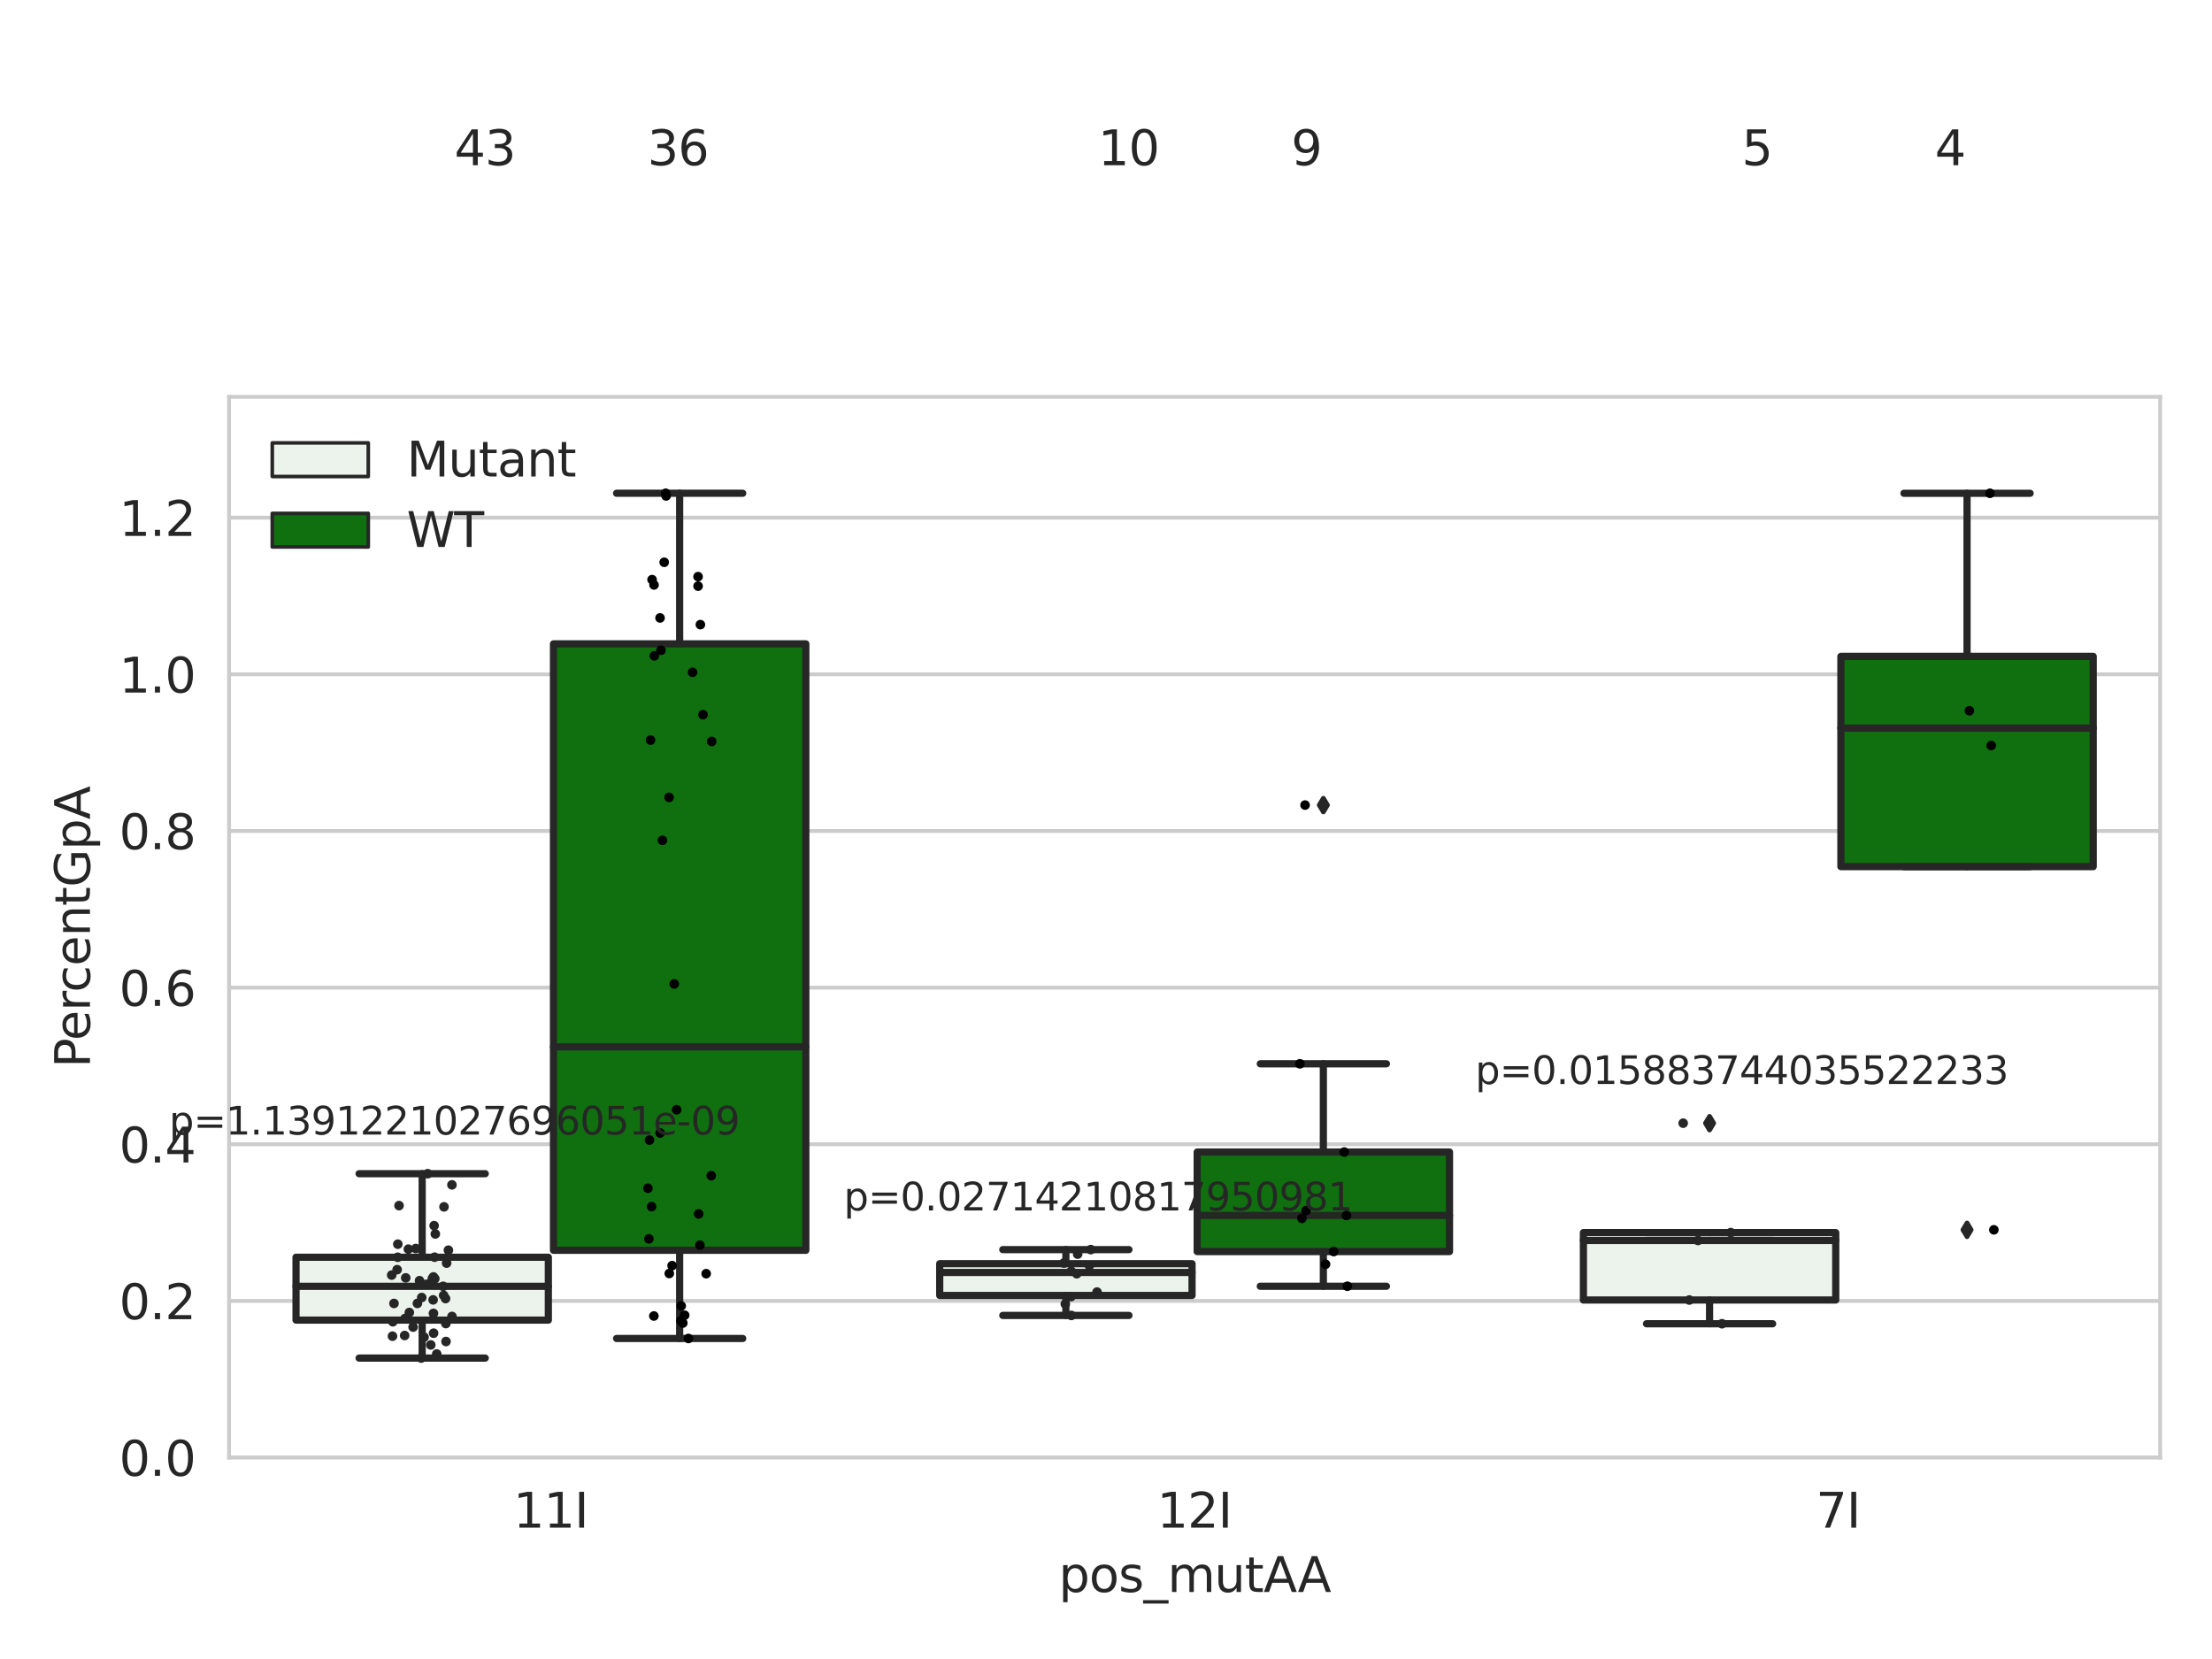 <?xml version="1.0" encoding="utf-8" standalone="no"?>
<!DOCTYPE svg PUBLIC "-//W3C//DTD SVG 1.1//EN"
  "http://www.w3.org/Graphics/SVG/1.1/DTD/svg11.dtd">
<svg xmlns:xlink="http://www.w3.org/1999/xlink" width="460.8pt" height="345.6pt" viewBox="0 0 460.8 345.6" xmlns="http://www.w3.org/2000/svg" version="1.1">
 <defs>
  <style type="text/css">*{stroke-linejoin: round; stroke-linecap: butt}</style>
 </defs>
 <g id="figure_1">
  <g id="patch_1">
   <path d="M 0 345.6 
L 460.8 345.6 
L 460.8 0 
L 0 0 
z
" style="fill: #ffffff"/>
  </g>
  <g id="axes_1">
   <g id="patch_2">
    <path d="M 47.72 303.64 
L 450 303.64 
L 450 82.667 
L 47.72 82.667 
z
" style="fill: #ffffff"/>
   </g>
   <g id="matplotlib.axis_1">
    <g id="xtick_1">
     <g id="text_1">
      <!-- 11I -->
      <g style="fill: #262626" transform="translate(106.929 318.238)scale(0.1 -0.1)">
       <defs>
        <path id="DejaVuSans-31" d="M 794 531 
L 1825 531 
L 1825 4091 
L 703 3866 
L 703 4441 
L 1819 4666 
L 2450 4666 
L 2450 531 
L 3481 531 
L 3481 0 
L 794 0 
L 794 531 
z
" transform="scale(0.016)"/>
        <path id="DejaVuSans-49" d="M 628 4666 
L 1259 4666 
L 1259 0 
L 628 0 
L 628 4666 
z
" transform="scale(0.016)"/>
       </defs>
       <use xlink:href="#DejaVuSans-31"/>
       <use xlink:href="#DejaVuSans-31" x="63.623"/>
       <use xlink:href="#DejaVuSans-49" x="127.246"/>
      </g>
     </g>
    </g>
    <g id="xtick_2">
     <g id="text_2">
      <!-- 12I -->
      <g style="fill: #262626" transform="translate(241.023 318.238)scale(0.1 -0.1)">
       <defs>
        <path id="DejaVuSans-32" d="M 1228 531 
L 3431 531 
L 3431 0 
L 469 0 
L 469 531 
Q 828 903 1448 1529 
Q 2069 2156 2228 2338 
Q 2531 2678 2651 2914 
Q 2772 3150 2772 3378 
Q 2772 3750 2511 3984 
Q 2250 4219 1831 4219 
Q 1534 4219 1204 4116 
Q 875 4013 500 3803 
L 500 4441 
Q 881 4594 1212 4672 
Q 1544 4750 1819 4750 
Q 2544 4750 2975 4387 
Q 3406 4025 3406 3419 
Q 3406 3131 3298 2873 
Q 3191 2616 2906 2266 
Q 2828 2175 2409 1742 
Q 1991 1309 1228 531 
z
" transform="scale(0.016)"/>
       </defs>
       <use xlink:href="#DejaVuSans-31"/>
       <use xlink:href="#DejaVuSans-32" x="63.623"/>
       <use xlink:href="#DejaVuSans-49" x="127.246"/>
      </g>
     </g>
    </g>
    <g id="xtick_3">
     <g id="text_3">
      <!-- 7I -->
      <g style="fill: #262626" transform="translate(378.297 318.238)scale(0.1 -0.1)">
       <defs>
        <path id="DejaVuSans-37" d="M 525 4666 
L 3525 4666 
L 3525 4397 
L 1831 0 
L 1172 0 
L 2766 4134 
L 525 4134 
L 525 4666 
z
" transform="scale(0.016)"/>
       </defs>
       <use xlink:href="#DejaVuSans-37"/>
       <use xlink:href="#DejaVuSans-49" x="63.623"/>
      </g>
     </g>
    </g>
    <g id="text_4">
     <!-- pos_mutAA -->
     <g style="fill: #262626" transform="translate(220.544 331.638)scale(0.1 -0.1)">
      <defs>
       <path id="DejaVuSans-70" d="M 1159 525 
L 1159 -1331 
L 581 -1331 
L 581 3500 
L 1159 3500 
L 1159 2969 
Q 1341 3281 1617 3432 
Q 1894 3584 2278 3584 
Q 2916 3584 3314 3078 
Q 3713 2572 3713 1747 
Q 3713 922 3314 415 
Q 2916 -91 2278 -91 
Q 1894 -91 1617 61 
Q 1341 213 1159 525 
z
M 3116 1747 
Q 3116 2381 2855 2742 
Q 2594 3103 2138 3103 
Q 1681 3103 1420 2742 
Q 1159 2381 1159 1747 
Q 1159 1113 1420 752 
Q 1681 391 2138 391 
Q 2594 391 2855 752 
Q 3116 1113 3116 1747 
z
" transform="scale(0.016)"/>
       <path id="DejaVuSans-6f" d="M 1959 3097 
Q 1497 3097 1228 2736 
Q 959 2375 959 1747 
Q 959 1119 1226 758 
Q 1494 397 1959 397 
Q 2419 397 2687 759 
Q 2956 1122 2956 1747 
Q 2956 2369 2687 2733 
Q 2419 3097 1959 3097 
z
M 1959 3584 
Q 2709 3584 3137 3096 
Q 3566 2609 3566 1747 
Q 3566 888 3137 398 
Q 2709 -91 1959 -91 
Q 1206 -91 779 398 
Q 353 888 353 1747 
Q 353 2609 779 3096 
Q 1206 3584 1959 3584 
z
" transform="scale(0.016)"/>
       <path id="DejaVuSans-73" d="M 2834 3397 
L 2834 2853 
Q 2591 2978 2328 3040 
Q 2066 3103 1784 3103 
Q 1356 3103 1142 2972 
Q 928 2841 928 2578 
Q 928 2378 1081 2264 
Q 1234 2150 1697 2047 
L 1894 2003 
Q 2506 1872 2764 1633 
Q 3022 1394 3022 966 
Q 3022 478 2636 193 
Q 2250 -91 1575 -91 
Q 1294 -91 989 -36 
Q 684 19 347 128 
L 347 722 
Q 666 556 975 473 
Q 1284 391 1588 391 
Q 1994 391 2212 530 
Q 2431 669 2431 922 
Q 2431 1156 2273 1281 
Q 2116 1406 1581 1522 
L 1381 1569 
Q 847 1681 609 1914 
Q 372 2147 372 2553 
Q 372 3047 722 3315 
Q 1072 3584 1716 3584 
Q 2034 3584 2315 3537 
Q 2597 3491 2834 3397 
z
" transform="scale(0.016)"/>
       <path id="DejaVuSans-5f" d="M 3263 -1063 
L 3263 -1509 
L -63 -1509 
L -63 -1063 
L 3263 -1063 
z
" transform="scale(0.016)"/>
       <path id="DejaVuSans-6d" d="M 3328 2828 
Q 3544 3216 3844 3400 
Q 4144 3584 4550 3584 
Q 5097 3584 5394 3201 
Q 5691 2819 5691 2113 
L 5691 0 
L 5113 0 
L 5113 2094 
Q 5113 2597 4934 2840 
Q 4756 3084 4391 3084 
Q 3944 3084 3684 2787 
Q 3425 2491 3425 1978 
L 3425 0 
L 2847 0 
L 2847 2094 
Q 2847 2600 2669 2842 
Q 2491 3084 2119 3084 
Q 1678 3084 1418 2786 
Q 1159 2488 1159 1978 
L 1159 0 
L 581 0 
L 581 3500 
L 1159 3500 
L 1159 2956 
Q 1356 3278 1631 3431 
Q 1906 3584 2284 3584 
Q 2666 3584 2933 3390 
Q 3200 3197 3328 2828 
z
" transform="scale(0.016)"/>
       <path id="DejaVuSans-75" d="M 544 1381 
L 544 3500 
L 1119 3500 
L 1119 1403 
Q 1119 906 1312 657 
Q 1506 409 1894 409 
Q 2359 409 2629 706 
Q 2900 1003 2900 1516 
L 2900 3500 
L 3475 3500 
L 3475 0 
L 2900 0 
L 2900 538 
Q 2691 219 2414 64 
Q 2138 -91 1772 -91 
Q 1169 -91 856 284 
Q 544 659 544 1381 
z
M 1991 3584 
L 1991 3584 
z
" transform="scale(0.016)"/>
       <path id="DejaVuSans-74" d="M 1172 4494 
L 1172 3500 
L 2356 3500 
L 2356 3053 
L 1172 3053 
L 1172 1153 
Q 1172 725 1289 603 
Q 1406 481 1766 481 
L 2356 481 
L 2356 0 
L 1766 0 
Q 1100 0 847 248 
Q 594 497 594 1153 
L 594 3053 
L 172 3053 
L 172 3500 
L 594 3500 
L 594 4494 
L 1172 4494 
z
" transform="scale(0.016)"/>
       <path id="DejaVuSans-41" d="M 2188 4044 
L 1331 1722 
L 3047 1722 
L 2188 4044 
z
M 1831 4666 
L 2547 4666 
L 4325 0 
L 3669 0 
L 3244 1197 
L 1141 1197 
L 716 0 
L 50 0 
L 1831 4666 
z
" transform="scale(0.016)"/>
      </defs>
      <use xlink:href="#DejaVuSans-70"/>
      <use xlink:href="#DejaVuSans-6f" x="63.477"/>
      <use xlink:href="#DejaVuSans-73" x="124.658"/>
      <use xlink:href="#DejaVuSans-5f" x="176.758"/>
      <use xlink:href="#DejaVuSans-6d" x="226.758"/>
      <use xlink:href="#DejaVuSans-75" x="324.17"/>
      <use xlink:href="#DejaVuSans-74" x="387.549"/>
      <use xlink:href="#DejaVuSans-41" x="426.758"/>
      <use xlink:href="#DejaVuSans-41" x="497.916"/>
     </g>
    </g>
   </g>
   <g id="matplotlib.axis_2">
    <g id="ytick_1">
     <g id="line2d_1">
      <path d="M 47.72 303.64 
L 450 303.64 
" clip-path="url(#p9d471ac357)" style="fill: none; stroke: #cccccc; stroke-width: 0.8; stroke-linecap: round"/>
     </g>
     <g id="text_5">
      <!-- 0.0 -->
      <g style="fill: #262626" transform="translate(24.817 307.439)scale(0.1 -0.1)">
       <defs>
        <path id="DejaVuSans-30" d="M 2034 4250 
Q 1547 4250 1301 3770 
Q 1056 3291 1056 2328 
Q 1056 1369 1301 889 
Q 1547 409 2034 409 
Q 2525 409 2770 889 
Q 3016 1369 3016 2328 
Q 3016 3291 2770 3770 
Q 2525 4250 2034 4250 
z
M 2034 4750 
Q 2819 4750 3233 4129 
Q 3647 3509 3647 2328 
Q 3647 1150 3233 529 
Q 2819 -91 2034 -91 
Q 1250 -91 836 529 
Q 422 1150 422 2328 
Q 422 3509 836 4129 
Q 1250 4750 2034 4750 
z
" transform="scale(0.016)"/>
        <path id="DejaVuSans-2e" d="M 684 794 
L 1344 794 
L 1344 0 
L 684 0 
L 684 794 
z
" transform="scale(0.016)"/>
       </defs>
       <use xlink:href="#DejaVuSans-30"/>
       <use xlink:href="#DejaVuSans-2e" x="63.623"/>
       <use xlink:href="#DejaVuSans-30" x="95.41"/>
      </g>
     </g>
    </g>
    <g id="ytick_2">
     <g id="line2d_2">
      <path d="M 47.72 271.006 
L 450 271.006 
" clip-path="url(#p9d471ac357)" style="fill: none; stroke: #cccccc; stroke-width: 0.8; stroke-linecap: round"/>
     </g>
     <g id="text_6">
      <!-- 0.2 -->
      <g style="fill: #262626" transform="translate(24.817 274.806)scale(0.1 -0.1)">
       <use xlink:href="#DejaVuSans-30"/>
       <use xlink:href="#DejaVuSans-2e" x="63.623"/>
       <use xlink:href="#DejaVuSans-32" x="95.41"/>
      </g>
     </g>
    </g>
    <g id="ytick_3">
     <g id="line2d_3">
      <path d="M 47.72 238.373 
L 450 238.373 
" clip-path="url(#p9d471ac357)" style="fill: none; stroke: #cccccc; stroke-width: 0.8; stroke-linecap: round"/>
     </g>
     <g id="text_7">
      <!-- 0.4 -->
      <g style="fill: #262626" transform="translate(24.817 242.172)scale(0.1 -0.1)">
       <defs>
        <path id="DejaVuSans-34" d="M 2419 4116 
L 825 1625 
L 2419 1625 
L 2419 4116 
z
M 2253 4666 
L 3047 4666 
L 3047 1625 
L 3713 1625 
L 3713 1100 
L 3047 1100 
L 3047 0 
L 2419 0 
L 2419 1100 
L 313 1100 
L 313 1709 
L 2253 4666 
z
" transform="scale(0.016)"/>
       </defs>
       <use xlink:href="#DejaVuSans-30"/>
       <use xlink:href="#DejaVuSans-2e" x="63.623"/>
       <use xlink:href="#DejaVuSans-34" x="95.41"/>
      </g>
     </g>
    </g>
    <g id="ytick_4">
     <g id="line2d_4">
      <path d="M 47.72 205.739 
L 450 205.739 
" clip-path="url(#p9d471ac357)" style="fill: none; stroke: #cccccc; stroke-width: 0.8; stroke-linecap: round"/>
     </g>
     <g id="text_8">
      <!-- 0.6 -->
      <g style="fill: #262626" transform="translate(24.817 209.539)scale(0.1 -0.1)">
       <defs>
        <path id="DejaVuSans-36" d="M 2113 2584 
Q 1688 2584 1439 2293 
Q 1191 2003 1191 1497 
Q 1191 994 1439 701 
Q 1688 409 2113 409 
Q 2538 409 2786 701 
Q 3034 994 3034 1497 
Q 3034 2003 2786 2293 
Q 2538 2584 2113 2584 
z
M 3366 4563 
L 3366 3988 
Q 3128 4100 2886 4159 
Q 2644 4219 2406 4219 
Q 1781 4219 1451 3797 
Q 1122 3375 1075 2522 
Q 1259 2794 1537 2939 
Q 1816 3084 2150 3084 
Q 2853 3084 3261 2657 
Q 3669 2231 3669 1497 
Q 3669 778 3244 343 
Q 2819 -91 2113 -91 
Q 1303 -91 875 529 
Q 447 1150 447 2328 
Q 447 3434 972 4092 
Q 1497 4750 2381 4750 
Q 2619 4750 2861 4703 
Q 3103 4656 3366 4563 
z
" transform="scale(0.016)"/>
       </defs>
       <use xlink:href="#DejaVuSans-30"/>
       <use xlink:href="#DejaVuSans-2e" x="63.623"/>
       <use xlink:href="#DejaVuSans-36" x="95.41"/>
      </g>
     </g>
    </g>
    <g id="ytick_5">
     <g id="line2d_5">
      <path d="M 47.72 173.106 
L 450 173.106 
" clip-path="url(#p9d471ac357)" style="fill: none; stroke: #cccccc; stroke-width: 0.8; stroke-linecap: round"/>
     </g>
     <g id="text_9">
      <!-- 0.8 -->
      <g style="fill: #262626" transform="translate(24.817 176.905)scale(0.1 -0.1)">
       <defs>
        <path id="DejaVuSans-38" d="M 2034 2216 
Q 1584 2216 1326 1975 
Q 1069 1734 1069 1313 
Q 1069 891 1326 650 
Q 1584 409 2034 409 
Q 2484 409 2743 651 
Q 3003 894 3003 1313 
Q 3003 1734 2745 1975 
Q 2488 2216 2034 2216 
z
M 1403 2484 
Q 997 2584 770 2862 
Q 544 3141 544 3541 
Q 544 4100 942 4425 
Q 1341 4750 2034 4750 
Q 2731 4750 3128 4425 
Q 3525 4100 3525 3541 
Q 3525 3141 3298 2862 
Q 3072 2584 2669 2484 
Q 3125 2378 3379 2068 
Q 3634 1759 3634 1313 
Q 3634 634 3220 271 
Q 2806 -91 2034 -91 
Q 1263 -91 848 271 
Q 434 634 434 1313 
Q 434 1759 690 2068 
Q 947 2378 1403 2484 
z
M 1172 3481 
Q 1172 3119 1398 2916 
Q 1625 2713 2034 2713 
Q 2441 2713 2670 2916 
Q 2900 3119 2900 3481 
Q 2900 3844 2670 4047 
Q 2441 4250 2034 4250 
Q 1625 4250 1398 4047 
Q 1172 3844 1172 3481 
z
" transform="scale(0.016)"/>
       </defs>
       <use xlink:href="#DejaVuSans-30"/>
       <use xlink:href="#DejaVuSans-2e" x="63.623"/>
       <use xlink:href="#DejaVuSans-38" x="95.41"/>
      </g>
     </g>
    </g>
    <g id="ytick_6">
     <g id="line2d_6">
      <path d="M 47.72 140.472 
L 450 140.472 
" clip-path="url(#p9d471ac357)" style="fill: none; stroke: #cccccc; stroke-width: 0.8; stroke-linecap: round"/>
     </g>
     <g id="text_10">
      <!-- 1.0 -->
      <g style="fill: #262626" transform="translate(24.817 144.272)scale(0.1 -0.1)">
       <use xlink:href="#DejaVuSans-31"/>
       <use xlink:href="#DejaVuSans-2e" x="63.623"/>
       <use xlink:href="#DejaVuSans-30" x="95.41"/>
      </g>
     </g>
    </g>
    <g id="ytick_7">
     <g id="line2d_7">
      <path d="M 47.72 107.839 
L 450 107.839 
" clip-path="url(#p9d471ac357)" style="fill: none; stroke: #cccccc; stroke-width: 0.8; stroke-linecap: round"/>
     </g>
     <g id="text_11">
      <!-- 1.2 -->
      <g style="fill: #262626" transform="translate(24.817 111.638)scale(0.1 -0.1)">
       <use xlink:href="#DejaVuSans-31"/>
       <use xlink:href="#DejaVuSans-2e" x="63.623"/>
       <use xlink:href="#DejaVuSans-32" x="95.41"/>
      </g>
     </g>
    </g>
    <g id="text_12">
     <!-- PercentGpA -->
     <g style="fill: #262626" transform="translate(18.737 222.43)rotate(-90)scale(0.1 -0.1)">
      <defs>
       <path id="DejaVuSans-50" d="M 1259 4147 
L 1259 2394 
L 2053 2394 
Q 2494 2394 2734 2622 
Q 2975 2850 2975 3272 
Q 2975 3691 2734 3919 
Q 2494 4147 2053 4147 
L 1259 4147 
z
M 628 4666 
L 2053 4666 
Q 2838 4666 3239 4311 
Q 3641 3956 3641 3272 
Q 3641 2581 3239 2228 
Q 2838 1875 2053 1875 
L 1259 1875 
L 1259 0 
L 628 0 
L 628 4666 
z
" transform="scale(0.016)"/>
       <path id="DejaVuSans-65" d="M 3597 1894 
L 3597 1613 
L 953 1613 
Q 991 1019 1311 708 
Q 1631 397 2203 397 
Q 2534 397 2845 478 
Q 3156 559 3463 722 
L 3463 178 
Q 3153 47 2828 -22 
Q 2503 -91 2169 -91 
Q 1331 -91 842 396 
Q 353 884 353 1716 
Q 353 2575 817 3079 
Q 1281 3584 2069 3584 
Q 2775 3584 3186 3129 
Q 3597 2675 3597 1894 
z
M 3022 2063 
Q 3016 2534 2758 2815 
Q 2500 3097 2075 3097 
Q 1594 3097 1305 2825 
Q 1016 2553 972 2059 
L 3022 2063 
z
" transform="scale(0.016)"/>
       <path id="DejaVuSans-72" d="M 2631 2963 
Q 2534 3019 2420 3045 
Q 2306 3072 2169 3072 
Q 1681 3072 1420 2755 
Q 1159 2438 1159 1844 
L 1159 0 
L 581 0 
L 581 3500 
L 1159 3500 
L 1159 2956 
Q 1341 3275 1631 3429 
Q 1922 3584 2338 3584 
Q 2397 3584 2469 3576 
Q 2541 3569 2628 3553 
L 2631 2963 
z
" transform="scale(0.016)"/>
       <path id="DejaVuSans-63" d="M 3122 3366 
L 3122 2828 
Q 2878 2963 2633 3030 
Q 2388 3097 2138 3097 
Q 1578 3097 1268 2742 
Q 959 2388 959 1747 
Q 959 1106 1268 751 
Q 1578 397 2138 397 
Q 2388 397 2633 464 
Q 2878 531 3122 666 
L 3122 134 
Q 2881 22 2623 -34 
Q 2366 -91 2075 -91 
Q 1284 -91 818 406 
Q 353 903 353 1747 
Q 353 2603 823 3093 
Q 1294 3584 2113 3584 
Q 2378 3584 2631 3529 
Q 2884 3475 3122 3366 
z
" transform="scale(0.016)"/>
       <path id="DejaVuSans-6e" d="M 3513 2113 
L 3513 0 
L 2938 0 
L 2938 2094 
Q 2938 2591 2744 2837 
Q 2550 3084 2163 3084 
Q 1697 3084 1428 2787 
Q 1159 2491 1159 1978 
L 1159 0 
L 581 0 
L 581 3500 
L 1159 3500 
L 1159 2956 
Q 1366 3272 1645 3428 
Q 1925 3584 2291 3584 
Q 2894 3584 3203 3211 
Q 3513 2838 3513 2113 
z
" transform="scale(0.016)"/>
       <path id="DejaVuSans-47" d="M 3809 666 
L 3809 1919 
L 2778 1919 
L 2778 2438 
L 4434 2438 
L 4434 434 
Q 4069 175 3628 42 
Q 3188 -91 2688 -91 
Q 1594 -91 976 548 
Q 359 1188 359 2328 
Q 359 3472 976 4111 
Q 1594 4750 2688 4750 
Q 3144 4750 3555 4637 
Q 3966 4525 4313 4306 
L 4313 3634 
Q 3963 3931 3569 4081 
Q 3175 4231 2741 4231 
Q 1884 4231 1454 3753 
Q 1025 3275 1025 2328 
Q 1025 1384 1454 906 
Q 1884 428 2741 428 
Q 3075 428 3337 486 
Q 3600 544 3809 666 
z
" transform="scale(0.016)"/>
      </defs>
      <use xlink:href="#DejaVuSans-50"/>
      <use xlink:href="#DejaVuSans-65" x="56.678"/>
      <use xlink:href="#DejaVuSans-72" x="118.201"/>
      <use xlink:href="#DejaVuSans-63" x="157.064"/>
      <use xlink:href="#DejaVuSans-65" x="212.045"/>
      <use xlink:href="#DejaVuSans-6e" x="273.568"/>
      <use xlink:href="#DejaVuSans-74" x="336.947"/>
      <use xlink:href="#DejaVuSans-47" x="376.156"/>
      <use xlink:href="#DejaVuSans-70" x="453.646"/>
      <use xlink:href="#DejaVuSans-41" x="517.123"/>
     </g>
    </g>
   </g>
   <g id="patch_3">
    <path d="M 61.666 275.002 
L 114.23 275.002 
L 114.23 261.903 
L 61.666 261.903 
L 61.666 275.002 
z
" clip-path="url(#p9d471ac357)" style="fill: #ecf2ec; stroke: #262626; stroke-width: 1.5; stroke-linejoin: miter"/>
   </g>
   <g id="patch_4">
    <path d="M 115.303 260.456 
L 167.868 260.456 
L 167.868 134.129 
L 115.303 134.129 
L 115.303 260.456 
z
" clip-path="url(#p9d471ac357)" style="fill: #107010; stroke: #262626; stroke-width: 1.5; stroke-linejoin: miter"/>
   </g>
   <g id="patch_5">
    <path d="M 195.759 269.867 
L 248.324 269.867 
L 248.324 263.251 
L 195.759 263.251 
L 195.759 269.867 
z
" clip-path="url(#p9d471ac357)" style="fill: #ecf2ec; stroke: #262626; stroke-width: 1.5; stroke-linejoin: miter"/>
   </g>
   <g id="patch_6">
    <path d="M 249.396 260.725 
L 301.961 260.725 
L 301.961 239.991 
L 249.396 239.991 
L 249.396 260.725 
z
" clip-path="url(#p9d471ac357)" style="fill: #107010; stroke: #262626; stroke-width: 1.5; stroke-linejoin: miter"/>
   </g>
   <g id="patch_7">
    <path d="M 329.852 270.818 
L 382.417 270.818 
L 382.417 256.774 
L 329.852 256.774 
L 329.852 270.818 
z
" clip-path="url(#p9d471ac357)" style="fill: #ecf2ec; stroke: #262626; stroke-width: 1.5; stroke-linejoin: miter"/>
   </g>
   <g id="patch_8">
    <path d="M 383.49 180.531 
L 436.054 180.531 
L 436.054 136.735 
L 383.49 136.735 
L 383.49 180.531 
z
" clip-path="url(#p9d471ac357)" style="fill: #107010; stroke: #262626; stroke-width: 1.5; stroke-linejoin: miter"/>
   </g>
   <g id="patch_9">
    <path d="M 114.767 303.64 
L 114.767 303.64 
L 114.767 303.64 
L 114.767 303.64 
z
" clip-path="url(#p9d471ac357)" style="fill: #ecf2ec; stroke: #262626; stroke-width: 0.75; stroke-linejoin: miter"/>
   </g>
   <g id="patch_10">
    <path d="M 114.767 303.64 
L 114.767 303.64 
L 114.767 303.64 
L 114.767 303.64 
z
" clip-path="url(#p9d471ac357)" style="fill: #107010; stroke: #262626; stroke-width: 0.75; stroke-linejoin: miter"/>
   </g>
   <g id="PathCollection_1"/>
   <g id="PathCollection_2"/>
   <g id="line2d_8">
    <path d="M 87.948 275.002 
L 87.948 282.913 
" clip-path="url(#p9d471ac357)" style="fill: none; stroke: #262626; stroke-width: 1.5; stroke-linecap: round"/>
   </g>
   <g id="line2d_9">
    <path d="M 87.948 261.903 
L 87.948 244.504 
" clip-path="url(#p9d471ac357)" style="fill: none; stroke: #262626; stroke-width: 1.5; stroke-linecap: round"/>
   </g>
   <g id="line2d_10">
    <path d="M 74.807 282.913 
L 101.089 282.913 
" clip-path="url(#p9d471ac357)" style="fill: none; stroke: #262626; stroke-width: 1.5; stroke-linecap: round"/>
   </g>
   <g id="line2d_11">
    <path d="M 74.807 244.504 
L 101.089 244.504 
" clip-path="url(#p9d471ac357)" style="fill: none; stroke: #262626; stroke-width: 1.5; stroke-linecap: round"/>
   </g>
   <g id="line2d_12"/>
   <g id="line2d_13">
    <path d="M 141.585 260.456 
L 141.585 278.829 
" clip-path="url(#p9d471ac357)" style="fill: none; stroke: #262626; stroke-width: 1.5; stroke-linecap: round"/>
   </g>
   <g id="line2d_14">
    <path d="M 141.585 134.129 
L 141.585 102.755 
" clip-path="url(#p9d471ac357)" style="fill: none; stroke: #262626; stroke-width: 1.5; stroke-linecap: round"/>
   </g>
   <g id="line2d_15">
    <path d="M 128.444 278.829 
L 154.726 278.829 
" clip-path="url(#p9d471ac357)" style="fill: none; stroke: #262626; stroke-width: 1.5; stroke-linecap: round"/>
   </g>
   <g id="line2d_16">
    <path d="M 128.444 102.755 
L 154.726 102.755 
" clip-path="url(#p9d471ac357)" style="fill: none; stroke: #262626; stroke-width: 1.5; stroke-linecap: round"/>
   </g>
   <g id="line2d_17"/>
   <g id="line2d_18">
    <path d="M 222.041 269.867 
L 222.041 274.029 
" clip-path="url(#p9d471ac357)" style="fill: none; stroke: #262626; stroke-width: 1.5; stroke-linecap: round"/>
   </g>
   <g id="line2d_19">
    <path d="M 222.041 263.251 
L 222.041 260.316 
" clip-path="url(#p9d471ac357)" style="fill: none; stroke: #262626; stroke-width: 1.5; stroke-linecap: round"/>
   </g>
   <g id="line2d_20">
    <path d="M 208.9 274.029 
L 235.182 274.029 
" clip-path="url(#p9d471ac357)" style="fill: none; stroke: #262626; stroke-width: 1.5; stroke-linecap: round"/>
   </g>
   <g id="line2d_21">
    <path d="M 208.9 260.316 
L 235.182 260.316 
" clip-path="url(#p9d471ac357)" style="fill: none; stroke: #262626; stroke-width: 1.5; stroke-linecap: round"/>
   </g>
   <g id="line2d_22"/>
   <g id="line2d_23">
    <path d="M 275.679 260.725 
L 275.679 267.949 
" clip-path="url(#p9d471ac357)" style="fill: none; stroke: #262626; stroke-width: 1.5; stroke-linecap: round"/>
   </g>
   <g id="line2d_24">
    <path d="M 275.679 239.991 
L 275.679 221.608 
" clip-path="url(#p9d471ac357)" style="fill: none; stroke: #262626; stroke-width: 1.5; stroke-linecap: round"/>
   </g>
   <g id="line2d_25">
    <path d="M 262.538 267.949 
L 288.82 267.949 
" clip-path="url(#p9d471ac357)" style="fill: none; stroke: #262626; stroke-width: 1.5; stroke-linecap: round"/>
   </g>
   <g id="line2d_26">
    <path d="M 262.538 221.608 
L 288.82 221.608 
" clip-path="url(#p9d471ac357)" style="fill: none; stroke: #262626; stroke-width: 1.5; stroke-linecap: round"/>
   </g>
   <g id="line2d_27">
    <defs>
     <path id="me53e0549f2" d="M -0 1.414 
L 0.849 0 
L 0 -1.414 
L -0.849 -0 
z
" style="stroke: #262626; stroke-linejoin: miter"/>
    </defs>
    <g clip-path="url(#p9d471ac357)">
     <use xlink:href="#me53e0549f2" x="275.679" y="167.713" style="fill: #262626; stroke: #262626; stroke-linejoin: miter"/>
    </g>
   </g>
   <g id="line2d_28">
    <path d="M 356.135 270.818 
L 356.135 275.761 
" clip-path="url(#p9d471ac357)" style="fill: none; stroke: #262626; stroke-width: 1.5; stroke-linecap: round"/>
   </g>
   <g id="line2d_29">
    <path d="M 356.135 256.774 
L 356.135 256.774 
" clip-path="url(#p9d471ac357)" style="fill: none; stroke: #262626; stroke-width: 1.5; stroke-linecap: round"/>
   </g>
   <g id="line2d_30">
    <path d="M 342.994 275.761 
L 369.276 275.761 
" clip-path="url(#p9d471ac357)" style="fill: none; stroke: #262626; stroke-width: 1.5; stroke-linecap: round"/>
   </g>
   <g id="line2d_31">
    <path d="M 342.994 256.774 
L 369.276 256.774 
" clip-path="url(#p9d471ac357)" style="fill: none; stroke: #262626; stroke-width: 1.5; stroke-linecap: round"/>
   </g>
   <g id="line2d_32">
    <g clip-path="url(#p9d471ac357)">
     <use xlink:href="#me53e0549f2" x="356.135" y="233.979" style="fill: #262626; stroke: #262626; stroke-linejoin: miter"/>
    </g>
   </g>
   <g id="line2d_33">
    <path d="M 409.772 180.531 
L 409.772 180.531 
" clip-path="url(#p9d471ac357)" style="fill: none; stroke: #262626; stroke-width: 1.5; stroke-linecap: round"/>
   </g>
   <g id="line2d_34">
    <path d="M 409.772 136.735 
L 409.772 102.762 
" clip-path="url(#p9d471ac357)" style="fill: none; stroke: #262626; stroke-width: 1.5; stroke-linecap: round"/>
   </g>
   <g id="line2d_35">
    <path d="M 396.631 180.531 
L 422.913 180.531 
" clip-path="url(#p9d471ac357)" style="fill: none; stroke: #262626; stroke-width: 1.5; stroke-linecap: round"/>
   </g>
   <g id="line2d_36">
    <path d="M 396.631 102.762 
L 422.913 102.762 
" clip-path="url(#p9d471ac357)" style="fill: none; stroke: #262626; stroke-width: 1.5; stroke-linecap: round"/>
   </g>
   <g id="line2d_37">
    <g clip-path="url(#p9d471ac357)">
     <use xlink:href="#me53e0549f2" x="409.772" y="256.194" style="fill: #262626; stroke: #262626; stroke-linejoin: miter"/>
    </g>
   </g>
   <g id="line2d_38">
    <path d="M 61.666 267.964 
L 114.23 267.964 
" clip-path="url(#p9d471ac357)" style="fill: none; stroke: #262626; stroke-width: 1.5; stroke-linecap: round"/>
   </g>
   <g id="line2d_39">
    <path d="M 115.303 218.082 
L 167.868 218.082 
" clip-path="url(#p9d471ac357)" style="fill: none; stroke: #262626; stroke-width: 1.5; stroke-linecap: round"/>
   </g>
   <g id="line2d_40">
    <path d="M 195.759 265.078 
L 248.324 265.078 
" clip-path="url(#p9d471ac357)" style="fill: none; stroke: #262626; stroke-width: 1.5; stroke-linecap: round"/>
   </g>
   <g id="line2d_41">
    <path d="M 249.396 253.195 
L 301.961 253.195 
" clip-path="url(#p9d471ac357)" style="fill: none; stroke: #262626; stroke-width: 1.5; stroke-linecap: round"/>
   </g>
   <g id="line2d_42">
    <path d="M 329.852 258.414 
L 382.417 258.414 
" clip-path="url(#p9d471ac357)" style="fill: none; stroke: #262626; stroke-width: 1.5; stroke-linecap: round"/>
   </g>
   <g id="line2d_43">
    <path d="M 383.49 151.685 
L 436.054 151.685 
" clip-path="url(#p9d471ac357)" style="fill: none; stroke: #262626; stroke-width: 1.5; stroke-linecap: round"/>
   </g>
   <g id="patch_11">
    <path d="M 47.72 303.64 
L 47.72 82.667 
" style="fill: none; stroke: #cccccc; stroke-width: 0.8; stroke-linejoin: miter; stroke-linecap: square"/>
   </g>
   <g id="patch_12">
    <path d="M 450 303.64 
L 450 82.667 
" style="fill: none; stroke: #cccccc; stroke-width: 0.8; stroke-linejoin: miter; stroke-linecap: square"/>
   </g>
   <g id="patch_13">
    <path d="M 47.72 303.64 
L 450 303.64 
" style="fill: none; stroke: #cccccc; stroke-width: 0.8; stroke-linejoin: miter; stroke-linecap: square"/>
   </g>
   <g id="patch_14">
    <path d="M 47.72 82.667 
L 450 82.667 
" style="fill: none; stroke: #cccccc; stroke-width: 0.8; stroke-linejoin: miter; stroke-linecap: square"/>
   </g>
   <g id="PathCollection_3">
    <defs>
     <path id="C0_0_3939da7b52" d="M 0 1 
C 0.265 1 0.52 0.895 0.707 0.707 
C 0.895 0.52 1 0.265 1 -0 
C 1 -0.265 0.895 -0.52 0.707 -0.707 
C 0.52 -0.895 0.265 -1 0 -1 
C -0.265 -1 -0.52 -0.895 -0.707 -0.707 
C -0.895 -0.52 -1 -0.265 -1 0 
C -1 0.265 -0.895 0.52 -0.707 0.707 
C -0.52 0.895 -0.265 1 0 1 
z
"/>
    </defs>
    <g clip-path="url(#p9d471ac357)">
     <use xlink:href="#C0_0_3939da7b52" x="84.295" y="278.208" style="fill: #262626"/>
    </g>
    <g clip-path="url(#p9d471ac357)">
     <use xlink:href="#C0_0_3939da7b52" x="86.953" y="271.526" style="fill: #262626"/>
    </g>
    <g clip-path="url(#p9d471ac357)">
     <use xlink:href="#C0_0_3939da7b52" x="90.433" y="255.321" style="fill: #262626"/>
    </g>
    <g clip-path="url(#p9d471ac357)">
     <use xlink:href="#C0_0_3939da7b52" x="83.126" y="251.152" style="fill: #262626"/>
    </g>
    <g clip-path="url(#p9d471ac357)">
     <use xlink:href="#C0_0_3939da7b52" x="81.598" y="265.624" style="fill: #262626"/>
    </g>
    <g clip-path="url(#p9d471ac357)">
     <use xlink:href="#C0_0_3939da7b52" x="87.392" y="266.787" style="fill: #262626"/>
    </g>
    <g clip-path="url(#p9d471ac357)">
     <use xlink:href="#C0_0_3939da7b52" x="88.339" y="278.555" style="fill: #262626"/>
    </g>
    <g clip-path="url(#p9d471ac357)">
     <use xlink:href="#C0_0_3939da7b52" x="90.686" y="257.052" style="fill: #262626"/>
    </g>
    <g clip-path="url(#p9d471ac357)">
     <use xlink:href="#C0_0_3939da7b52" x="82.732" y="264.494" style="fill: #262626"/>
    </g>
    <g clip-path="url(#p9d471ac357)">
     <use xlink:href="#C0_0_3939da7b52" x="92.913" y="279.462" style="fill: #262626"/>
    </g>
    <g clip-path="url(#p9d471ac357)">
     <use xlink:href="#C0_0_3939da7b52" x="92.323" y="267.964" style="fill: #262626"/>
    </g>
    <g clip-path="url(#p9d471ac357)">
     <use xlink:href="#C0_0_3939da7b52" x="90.579" y="266.375" style="fill: #262626"/>
    </g>
    <g clip-path="url(#p9d471ac357)">
     <use xlink:href="#C0_0_3939da7b52" x="86.059" y="276.455" style="fill: #262626"/>
    </g>
    <g clip-path="url(#p9d471ac357)">
     <use xlink:href="#C0_0_3939da7b52" x="92.42" y="269.852" style="fill: #262626"/>
    </g>
    <g clip-path="url(#p9d471ac357)">
     <use xlink:href="#C0_0_3939da7b52" x="92.816" y="270.514" style="fill: #262626"/>
    </g>
    <g clip-path="url(#p9d471ac357)">
     <use xlink:href="#C0_0_3939da7b52" x="89.74" y="280.172" style="fill: #262626"/>
    </g>
    <g clip-path="url(#p9d471ac357)">
     <use xlink:href="#C0_0_3939da7b52" x="94.156" y="274.24" style="fill: #262626"/>
    </g>
    <g clip-path="url(#p9d471ac357)">
     <use xlink:href="#C0_0_3939da7b52" x="94.149" y="246.828" style="fill: #262626"/>
    </g>
    <g clip-path="url(#p9d471ac357)">
     <use xlink:href="#C0_0_3939da7b52" x="81.762" y="278.351" style="fill: #262626"/>
    </g>
    <g clip-path="url(#p9d471ac357)">
     <use xlink:href="#C0_0_3939da7b52" x="82.873" y="259.184" style="fill: #262626"/>
    </g>
    <g clip-path="url(#p9d471ac357)">
     <use xlink:href="#C0_0_3939da7b52" x="81.838" y="275.345" style="fill: #262626"/>
    </g>
    <g clip-path="url(#p9d471ac357)">
     <use xlink:href="#C0_0_3939da7b52" x="84.379" y="274.658" style="fill: #262626"/>
    </g>
    <g clip-path="url(#p9d471ac357)">
     <use xlink:href="#C0_0_3939da7b52" x="89.101" y="244.504" style="fill: #262626"/>
    </g>
    <g clip-path="url(#p9d471ac357)">
     <use xlink:href="#C0_0_3939da7b52" x="90.227" y="270.787" style="fill: #262626"/>
    </g>
    <g clip-path="url(#p9d471ac357)">
     <use xlink:href="#C0_0_3939da7b52" x="82.077" y="271.53" style="fill: #262626"/>
    </g>
    <g clip-path="url(#p9d471ac357)">
     <use xlink:href="#C0_0_3939da7b52" x="85.27" y="273.417" style="fill: #262626"/>
    </g>
    <g clip-path="url(#p9d471ac357)">
     <use xlink:href="#C0_0_3939da7b52" x="90.054" y="266.376" style="fill: #262626"/>
    </g>
    <g clip-path="url(#p9d471ac357)">
     <use xlink:href="#C0_0_3939da7b52" x="93.039" y="263.13" style="fill: #262626"/>
    </g>
    <g clip-path="url(#p9d471ac357)">
     <use xlink:href="#C0_0_3939da7b52" x="87.743" y="282.913" style="fill: #262626"/>
    </g>
    <g clip-path="url(#p9d471ac357)">
     <use xlink:href="#C0_0_3939da7b52" x="82.851" y="261.91" style="fill: #262626"/>
    </g>
    <g clip-path="url(#p9d471ac357)">
     <use xlink:href="#C0_0_3939da7b52" x="86.617" y="260.088" style="fill: #262626"/>
    </g>
    <g clip-path="url(#p9d471ac357)">
     <use xlink:href="#C0_0_3939da7b52" x="90.293" y="266.003" style="fill: #262626"/>
    </g>
    <g clip-path="url(#p9d471ac357)">
     <use xlink:href="#C0_0_3939da7b52" x="92.493" y="251.406" style="fill: #262626"/>
    </g>
    <g clip-path="url(#p9d471ac357)">
     <use xlink:href="#C0_0_3939da7b52" x="85.067" y="260.219" style="fill: #262626"/>
    </g>
    <g clip-path="url(#p9d471ac357)">
     <use xlink:href="#C0_0_3939da7b52" x="92.882" y="275.722" style="fill: #262626"/>
    </g>
    <g clip-path="url(#p9d471ac357)">
     <use xlink:href="#C0_0_3939da7b52" x="84.521" y="266.206" style="fill: #262626"/>
    </g>
    <g clip-path="url(#p9d471ac357)">
     <use xlink:href="#C0_0_3939da7b52" x="90.977" y="282.058" style="fill: #262626"/>
    </g>
    <g clip-path="url(#p9d471ac357)">
     <use xlink:href="#C0_0_3939da7b52" x="87.854" y="270.297" style="fill: #262626"/>
    </g>
    <g clip-path="url(#p9d471ac357)">
     <use xlink:href="#C0_0_3939da7b52" x="90.295" y="273.601" style="fill: #262626"/>
    </g>
    <g clip-path="url(#p9d471ac357)">
     <use xlink:href="#C0_0_3939da7b52" x="93.414" y="260.436" style="fill: #262626"/>
    </g>
    <g clip-path="url(#p9d471ac357)">
     <use xlink:href="#C0_0_3939da7b52" x="90.328" y="277.728" style="fill: #262626"/>
    </g>
    <g clip-path="url(#p9d471ac357)">
     <use xlink:href="#C0_0_3939da7b52" x="88.852" y="267.536" style="fill: #262626"/>
    </g>
    <g clip-path="url(#p9d471ac357)">
     <use xlink:href="#C0_0_3939da7b52" x="90.531" y="261.896" style="fill: #262626"/>
    </g>
   </g>
   <g id="PathCollection_4">
    <defs>
     <path id="C1_0_9899cf38e1" d="M 0 1 
C 0.265 1 0.52 0.895 0.707 0.707 
C 0.895 0.52 1 0.265 1 -0 
C 1 -0.265 0.895 -0.52 0.707 -0.707 
C 0.52 -0.895 0.265 -1 0 -1 
C -0.265 -1 -0.52 -0.895 -0.707 -0.707 
C -0.895 -0.52 -1 -0.265 -1 0 
C -1 0.265 -0.895 0.52 -0.707 0.707 
C -0.52 0.895 -0.265 1 0 1 
z
"/>
    </defs>
    <g clip-path="url(#p9d471ac357)">
     <use xlink:href="#C1_0_9899cf38e1" x="140.014" y="263.657"/>
    </g>
    <g clip-path="url(#p9d471ac357)">
     <use xlink:href="#C1_0_9899cf38e1" x="145.42" y="120.126"/>
    </g>
    <g clip-path="url(#p9d471ac357)">
     <use xlink:href="#C1_0_9899cf38e1" x="138.001" y="175.055"/>
    </g>
    <g clip-path="url(#p9d471ac357)">
     <use xlink:href="#C1_0_9899cf38e1" x="145.425" y="122.104"/>
    </g>
    <g clip-path="url(#p9d471ac357)">
     <use xlink:href="#C1_0_9899cf38e1" x="145.903" y="130.122"/>
    </g>
    <g clip-path="url(#p9d471ac357)">
     <use xlink:href="#C1_0_9899cf38e1" x="136.245" y="121.848"/>
    </g>
    <g clip-path="url(#p9d471ac357)">
     <use xlink:href="#C1_0_9899cf38e1" x="138.366" y="117.135"/>
    </g>
    <g clip-path="url(#p9d471ac357)">
     <use xlink:href="#C1_0_9899cf38e1" x="135.84" y="120.749"/>
    </g>
    <g clip-path="url(#p9d471ac357)">
     <use xlink:href="#C1_0_9899cf38e1" x="147.109" y="265.332"/>
    </g>
    <g clip-path="url(#p9d471ac357)">
     <use xlink:href="#C1_0_9899cf38e1" x="135.742" y="251.355"/>
    </g>
    <g clip-path="url(#p9d471ac357)">
     <use xlink:href="#C1_0_9899cf38e1" x="137.696" y="135.464"/>
    </g>
    <g clip-path="url(#p9d471ac357)">
     <use xlink:href="#C1_0_9899cf38e1" x="139.426" y="265.293"/>
    </g>
    <g clip-path="url(#p9d471ac357)">
     <use xlink:href="#C1_0_9899cf38e1" x="138.676" y="102.755"/>
    </g>
    <g clip-path="url(#p9d471ac357)">
     <use xlink:href="#C1_0_9899cf38e1" x="145.536" y="252.879"/>
    </g>
    <g clip-path="url(#p9d471ac357)">
     <use xlink:href="#C1_0_9899cf38e1" x="136.311" y="136.629"/>
    </g>
    <g clip-path="url(#p9d471ac357)">
     <use xlink:href="#C1_0_9899cf38e1" x="144.284" y="140.059"/>
    </g>
    <g clip-path="url(#p9d471ac357)">
     <use xlink:href="#C1_0_9899cf38e1" x="142.63" y="273.987"/>
    </g>
    <g clip-path="url(#p9d471ac357)">
     <use xlink:href="#C1_0_9899cf38e1" x="140.468" y="204.977"/>
    </g>
    <g clip-path="url(#p9d471ac357)">
     <use xlink:href="#C1_0_9899cf38e1" x="143.416" y="278.829"/>
    </g>
    <g clip-path="url(#p9d471ac357)">
     <use xlink:href="#C1_0_9899cf38e1" x="141.85" y="275.135"/>
    </g>
    <g clip-path="url(#p9d471ac357)">
     <use xlink:href="#C1_0_9899cf38e1" x="141.909" y="272.053"/>
    </g>
    <g clip-path="url(#p9d471ac357)">
     <use xlink:href="#C1_0_9899cf38e1" x="145.81" y="259.388"/>
    </g>
    <g clip-path="url(#p9d471ac357)">
     <use xlink:href="#C1_0_9899cf38e1" x="148.172" y="244.921"/>
    </g>
    <g clip-path="url(#p9d471ac357)">
     <use xlink:href="#C1_0_9899cf38e1" x="139.381" y="166.109"/>
    </g>
    <g clip-path="url(#p9d471ac357)">
     <use xlink:href="#C1_0_9899cf38e1" x="140.955" y="231.187"/>
    </g>
    <g clip-path="url(#p9d471ac357)">
     <use xlink:href="#C1_0_9899cf38e1" x="142.245" y="275.614"/>
    </g>
    <g clip-path="url(#p9d471ac357)">
     <use xlink:href="#C1_0_9899cf38e1" x="135.522" y="154.181"/>
    </g>
    <g clip-path="url(#p9d471ac357)">
     <use xlink:href="#C1_0_9899cf38e1" x="146.444" y="148.882"/>
    </g>
    <g clip-path="url(#p9d471ac357)">
     <use xlink:href="#C1_0_9899cf38e1" x="137.5" y="128.727"/>
    </g>
    <g clip-path="url(#p9d471ac357)">
     <use xlink:href="#C1_0_9899cf38e1" x="137.514" y="236.032"/>
    </g>
    <g clip-path="url(#p9d471ac357)">
     <use xlink:href="#C1_0_9899cf38e1" x="138.76" y="103.314"/>
    </g>
    <g clip-path="url(#p9d471ac357)">
     <use xlink:href="#C1_0_9899cf38e1" x="135.302" y="237.502"/>
    </g>
    <g clip-path="url(#p9d471ac357)">
     <use xlink:href="#C1_0_9899cf38e1" x="134.975" y="247.537"/>
    </g>
    <g clip-path="url(#p9d471ac357)">
     <use xlink:href="#C1_0_9899cf38e1" x="148.265" y="154.458"/>
    </g>
    <g clip-path="url(#p9d471ac357)">
     <use xlink:href="#C1_0_9899cf38e1" x="135.178" y="258.08"/>
    </g>
    <g clip-path="url(#p9d471ac357)">
     <use xlink:href="#C1_0_9899cf38e1" x="136.214" y="274.148"/>
    </g>
   </g>
   <g id="PathCollection_5">
    <defs>
     <path id="C2_0_862e998cd3" d="M 0 1 
C 0.265 1 0.52 0.895 0.707 0.707 
C 0.895 0.52 1 0.265 1 -0 
C 1 -0.265 0.895 -0.52 0.707 -0.707 
C 0.52 -0.895 0.265 -1 0 -1 
C -0.265 -1 -0.52 -0.895 -0.707 -0.707 
C -0.895 -0.52 -1 -0.265 -1 0 
C -1 0.265 -0.895 0.52 -0.707 0.707 
C -0.52 0.895 -0.265 1 0 1 
z
"/>
    </defs>
    <g clip-path="url(#p9d471ac357)">
     <use xlink:href="#C2_0_862e998cd3" x="221.924" y="271.653" style="fill: #262626"/>
    </g>
    <g clip-path="url(#p9d471ac357)">
     <use xlink:href="#C2_0_862e998cd3" x="224.493" y="261.26" style="fill: #262626"/>
    </g>
    <g clip-path="url(#p9d471ac357)">
     <use xlink:href="#C2_0_862e998cd3" x="226.933" y="263.656" style="fill: #262626"/>
    </g>
    <g clip-path="url(#p9d471ac357)">
     <use xlink:href="#C2_0_862e998cd3" x="223.178" y="274.029" style="fill: #262626"/>
    </g>
    <g clip-path="url(#p9d471ac357)">
     <use xlink:href="#C2_0_862e998cd3" x="221.605" y="263.116" style="fill: #262626"/>
    </g>
    <g clip-path="url(#p9d471ac357)">
     <use xlink:href="#C2_0_862e998cd3" x="223.151" y="264.816" style="fill: #262626"/>
    </g>
    <g clip-path="url(#p9d471ac357)">
     <use xlink:href="#C2_0_862e998cd3" x="223.121" y="270.102" style="fill: #262626"/>
    </g>
    <g clip-path="url(#p9d471ac357)">
     <use xlink:href="#C2_0_862e998cd3" x="224.309" y="265.341" style="fill: #262626"/>
    </g>
    <g clip-path="url(#p9d471ac357)">
     <use xlink:href="#C2_0_862e998cd3" x="228.533" y="269.164" style="fill: #262626"/>
    </g>
    <g clip-path="url(#p9d471ac357)">
     <use xlink:href="#C2_0_862e998cd3" x="227.227" y="260.316" style="fill: #262626"/>
    </g>
   </g>
   <g id="PathCollection_6">
    <defs>
     <path id="C3_0_c4b24a88be" d="M 0 1 
C 0.265 1 0.52 0.895 0.707 0.707 
C 0.895 0.52 1 0.265 1 -0 
C 1 -0.265 0.895 -0.52 0.707 -0.707 
C 0.52 -0.895 0.265 -1 0 -1 
C -0.265 -1 -0.52 -0.895 -0.707 -0.707 
C -0.895 -0.52 -1 -0.265 -1 0 
C -1 0.265 -0.895 0.52 -0.707 0.707 
C -0.52 0.895 -0.265 1 0 1 
z
"/>
    </defs>
    <g clip-path="url(#p9d471ac357)">
     <use xlink:href="#C3_0_c4b24a88be" x="280.028" y="239.991"/>
    </g>
    <g clip-path="url(#p9d471ac357)">
     <use xlink:href="#C3_0_c4b24a88be" x="280.502" y="253.195"/>
    </g>
    <g clip-path="url(#p9d471ac357)">
     <use xlink:href="#C3_0_c4b24a88be" x="276.135" y="263.365"/>
    </g>
    <g clip-path="url(#p9d471ac357)">
     <use xlink:href="#C3_0_c4b24a88be" x="271.21" y="253.806"/>
    </g>
    <g clip-path="url(#p9d471ac357)">
     <use xlink:href="#C3_0_c4b24a88be" x="270.79" y="221.608"/>
    </g>
    <g clip-path="url(#p9d471ac357)">
     <use xlink:href="#C3_0_c4b24a88be" x="272.086" y="252.171"/>
    </g>
    <g clip-path="url(#p9d471ac357)">
     <use xlink:href="#C3_0_c4b24a88be" x="271.869" y="167.713"/>
    </g>
    <g clip-path="url(#p9d471ac357)">
     <use xlink:href="#C3_0_c4b24a88be" x="280.685" y="267.949"/>
    </g>
    <g clip-path="url(#p9d471ac357)">
     <use xlink:href="#C3_0_c4b24a88be" x="277.833" y="260.725"/>
    </g>
   </g>
   <g id="PathCollection_7">
    <defs>
     <path id="C4_0_05d68dba0b" d="M 0 1 
C 0.265 1 0.52 0.895 0.707 0.707 
C 0.895 0.52 1 0.265 1 -0 
C 1 -0.265 0.895 -0.52 0.707 -0.707 
C 0.52 -0.895 0.265 -1 0 -1 
C -0.265 -1 -0.52 -0.895 -0.707 -0.707 
C -0.895 -0.52 -1 -0.265 -1 0 
C -1 0.265 -0.895 0.52 -0.707 0.707 
C -0.52 0.895 -0.265 1 0 1 
z
"/>
    </defs>
    <g clip-path="url(#p9d471ac357)">
     <use xlink:href="#C4_0_05d68dba0b" x="353.725" y="258.414" style="fill: #262626"/>
    </g>
    <g clip-path="url(#p9d471ac357)">
     <use xlink:href="#C4_0_05d68dba0b" x="360.545" y="256.774" style="fill: #262626"/>
    </g>
    <g clip-path="url(#p9d471ac357)">
     <use xlink:href="#C4_0_05d68dba0b" x="358.724" y="275.761" style="fill: #262626"/>
    </g>
    <g clip-path="url(#p9d471ac357)">
     <use xlink:href="#C4_0_05d68dba0b" x="351.912" y="270.818" style="fill: #262626"/>
    </g>
    <g clip-path="url(#p9d471ac357)">
     <use xlink:href="#C4_0_05d68dba0b" x="350.636" y="233.979" style="fill: #262626"/>
    </g>
   </g>
   <g id="PathCollection_8">
    <defs>
     <path id="C5_0_b5163f0c0e" d="M 0 1 
C 0.265 1 0.52 0.895 0.707 0.707 
C 0.895 0.52 1 0.265 1 -0 
C 1 -0.265 0.895 -0.52 0.707 -0.707 
C 0.52 -0.895 0.265 -1 0 -1 
C -0.265 -1 -0.52 -0.895 -0.707 -0.707 
C -0.895 -0.52 -1 -0.265 -1 0 
C -1 0.265 -0.895 0.52 -0.707 0.707 
C -0.52 0.895 -0.265 1 0 1 
z
"/>
    </defs>
    <g clip-path="url(#p9d471ac357)">
     <use xlink:href="#C5_0_b5163f0c0e" x="415.361" y="256.194"/>
    </g>
    <g clip-path="url(#p9d471ac357)">
     <use xlink:href="#C5_0_b5163f0c0e" x="414.809" y="155.311"/>
    </g>
    <g clip-path="url(#p9d471ac357)">
     <use xlink:href="#C5_0_b5163f0c0e" x="410.259" y="148.059"/>
    </g>
    <g clip-path="url(#p9d471ac357)">
     <use xlink:href="#C5_0_b5163f0c0e" x="414.546" y="102.762"/>
    </g>
   </g>
   <g id="text_13">
    <!-- 43 -->
    <g style="fill: #262626" transform="translate(94.653 34.413)scale(0.1 -0.1)">
     <defs>
      <path id="DejaVuSans-33" d="M 2597 2516 
Q 3050 2419 3304 2112 
Q 3559 1806 3559 1356 
Q 3559 666 3084 287 
Q 2609 -91 1734 -91 
Q 1441 -91 1130 -33 
Q 819 25 488 141 
L 488 750 
Q 750 597 1062 519 
Q 1375 441 1716 441 
Q 2309 441 2620 675 
Q 2931 909 2931 1356 
Q 2931 1769 2642 2001 
Q 2353 2234 1838 2234 
L 1294 2234 
L 1294 2753 
L 1863 2753 
Q 2328 2753 2575 2939 
Q 2822 3125 2822 3475 
Q 2822 3834 2567 4026 
Q 2313 4219 1838 4219 
Q 1578 4219 1281 4162 
Q 984 4106 628 3988 
L 628 4550 
Q 988 4650 1302 4700 
Q 1616 4750 1894 4750 
Q 2613 4750 3031 4423 
Q 3450 4097 3450 3541 
Q 3450 3153 3228 2886 
Q 3006 2619 2597 2516 
z
" transform="scale(0.016)"/>
     </defs>
     <use xlink:href="#DejaVuSans-34"/>
     <use xlink:href="#DejaVuSans-33" x="63.623"/>
    </g>
   </g>
   <g id="text_14">
    <!-- p=1.1391221027696051e-09 -->
    <g style="fill: #262626" transform="translate(35.231 236.346)scale(0.08 -0.08)">
     <defs>
      <path id="DejaVuSans-3d" d="M 678 2906 
L 4684 2906 
L 4684 2381 
L 678 2381 
L 678 2906 
z
M 678 1631 
L 4684 1631 
L 4684 1100 
L 678 1100 
L 678 1631 
z
" transform="scale(0.016)"/>
      <path id="DejaVuSans-39" d="M 703 97 
L 703 672 
Q 941 559 1184 500 
Q 1428 441 1663 441 
Q 2288 441 2617 861 
Q 2947 1281 2994 2138 
Q 2813 1869 2534 1725 
Q 2256 1581 1919 1581 
Q 1219 1581 811 2004 
Q 403 2428 403 3163 
Q 403 3881 828 4315 
Q 1253 4750 1959 4750 
Q 2769 4750 3195 4129 
Q 3622 3509 3622 2328 
Q 3622 1225 3098 567 
Q 2575 -91 1691 -91 
Q 1453 -91 1209 -44 
Q 966 3 703 97 
z
M 1959 2075 
Q 2384 2075 2632 2365 
Q 2881 2656 2881 3163 
Q 2881 3666 2632 3958 
Q 2384 4250 1959 4250 
Q 1534 4250 1286 3958 
Q 1038 3666 1038 3163 
Q 1038 2656 1286 2365 
Q 1534 2075 1959 2075 
z
" transform="scale(0.016)"/>
      <path id="DejaVuSans-35" d="M 691 4666 
L 3169 4666 
L 3169 4134 
L 1269 4134 
L 1269 2991 
Q 1406 3038 1543 3061 
Q 1681 3084 1819 3084 
Q 2600 3084 3056 2656 
Q 3513 2228 3513 1497 
Q 3513 744 3044 326 
Q 2575 -91 1722 -91 
Q 1428 -91 1123 -41 
Q 819 9 494 109 
L 494 744 
Q 775 591 1075 516 
Q 1375 441 1709 441 
Q 2250 441 2565 725 
Q 2881 1009 2881 1497 
Q 2881 1984 2565 2268 
Q 2250 2553 1709 2553 
Q 1456 2553 1204 2497 
Q 953 2441 691 2322 
L 691 4666 
z
" transform="scale(0.016)"/>
      <path id="DejaVuSans-2d" d="M 313 2009 
L 1997 2009 
L 1997 1497 
L 313 1497 
L 313 2009 
z
" transform="scale(0.016)"/>
     </defs>
     <use xlink:href="#DejaVuSans-70"/>
     <use xlink:href="#DejaVuSans-3d" x="63.477"/>
     <use xlink:href="#DejaVuSans-31" x="147.266"/>
     <use xlink:href="#DejaVuSans-2e" x="210.889"/>
     <use xlink:href="#DejaVuSans-31" x="242.676"/>
     <use xlink:href="#DejaVuSans-33" x="306.299"/>
     <use xlink:href="#DejaVuSans-39" x="369.922"/>
     <use xlink:href="#DejaVuSans-31" x="433.545"/>
     <use xlink:href="#DejaVuSans-32" x="497.168"/>
     <use xlink:href="#DejaVuSans-32" x="560.791"/>
     <use xlink:href="#DejaVuSans-31" x="624.414"/>
     <use xlink:href="#DejaVuSans-30" x="688.037"/>
     <use xlink:href="#DejaVuSans-32" x="751.66"/>
     <use xlink:href="#DejaVuSans-37" x="815.283"/>
     <use xlink:href="#DejaVuSans-36" x="878.906"/>
     <use xlink:href="#DejaVuSans-39" x="942.529"/>
     <use xlink:href="#DejaVuSans-36" x="1006.152"/>
     <use xlink:href="#DejaVuSans-30" x="1069.775"/>
     <use xlink:href="#DejaVuSans-35" x="1133.398"/>
     <use xlink:href="#DejaVuSans-31" x="1197.021"/>
     <use xlink:href="#DejaVuSans-65" x="1260.645"/>
     <use xlink:href="#DejaVuSans-2d" x="1322.168"/>
     <use xlink:href="#DejaVuSans-30" x="1358.252"/>
     <use xlink:href="#DejaVuSans-39" x="1421.875"/>
    </g>
   </g>
   <g id="text_15">
    <!-- 36 -->
    <g style="fill: #262626" transform="translate(134.881 34.413)scale(0.1 -0.1)">
     <use xlink:href="#DejaVuSans-33"/>
     <use xlink:href="#DejaVuSans-36" x="63.623"/>
    </g>
   </g>
   <g id="text_16">
    <!-- 10 -->
    <g style="fill: #262626" transform="translate(228.746 34.413)scale(0.1 -0.1)">
     <use xlink:href="#DejaVuSans-31"/>
     <use xlink:href="#DejaVuSans-30" x="63.623"/>
    </g>
   </g>
   <g id="text_17">
    <!-- p=0.02714210817950981 -->
    <g style="fill: #262626" transform="translate(175.774 252.158)scale(0.08 -0.08)">
     <use xlink:href="#DejaVuSans-70"/>
     <use xlink:href="#DejaVuSans-3d" x="63.477"/>
     <use xlink:href="#DejaVuSans-30" x="147.266"/>
     <use xlink:href="#DejaVuSans-2e" x="210.889"/>
     <use xlink:href="#DejaVuSans-30" x="242.676"/>
     <use xlink:href="#DejaVuSans-32" x="306.299"/>
     <use xlink:href="#DejaVuSans-37" x="369.922"/>
     <use xlink:href="#DejaVuSans-31" x="433.545"/>
     <use xlink:href="#DejaVuSans-34" x="497.168"/>
     <use xlink:href="#DejaVuSans-32" x="560.791"/>
     <use xlink:href="#DejaVuSans-31" x="624.414"/>
     <use xlink:href="#DejaVuSans-30" x="688.037"/>
     <use xlink:href="#DejaVuSans-38" x="751.66"/>
     <use xlink:href="#DejaVuSans-31" x="815.283"/>
     <use xlink:href="#DejaVuSans-37" x="878.906"/>
     <use xlink:href="#DejaVuSans-39" x="942.529"/>
     <use xlink:href="#DejaVuSans-35" x="1006.152"/>
     <use xlink:href="#DejaVuSans-30" x="1069.775"/>
     <use xlink:href="#DejaVuSans-39" x="1133.398"/>
     <use xlink:href="#DejaVuSans-38" x="1197.021"/>
     <use xlink:href="#DejaVuSans-31" x="1260.645"/>
    </g>
   </g>
   <g id="text_18">
    <!-- 9 -->
    <g style="fill: #262626" transform="translate(268.974 34.413)scale(0.1 -0.1)">
     <use xlink:href="#DejaVuSans-39"/>
    </g>
   </g>
   <g id="text_19">
    <!-- 5 -->
    <g style="fill: #262626" transform="translate(362.839 34.413)scale(0.1 -0.1)">
     <use xlink:href="#DejaVuSans-35"/>
    </g>
   </g>
   <g id="text_20">
    <!-- p=0.015883744035522233 -->
    <g style="fill: #262626" transform="translate(307.322 225.821)scale(0.08 -0.08)">
     <use xlink:href="#DejaVuSans-70"/>
     <use xlink:href="#DejaVuSans-3d" x="63.477"/>
     <use xlink:href="#DejaVuSans-30" x="147.266"/>
     <use xlink:href="#DejaVuSans-2e" x="210.889"/>
     <use xlink:href="#DejaVuSans-30" x="242.676"/>
     <use xlink:href="#DejaVuSans-31" x="306.299"/>
     <use xlink:href="#DejaVuSans-35" x="369.922"/>
     <use xlink:href="#DejaVuSans-38" x="433.545"/>
     <use xlink:href="#DejaVuSans-38" x="497.168"/>
     <use xlink:href="#DejaVuSans-33" x="560.791"/>
     <use xlink:href="#DejaVuSans-37" x="624.414"/>
     <use xlink:href="#DejaVuSans-34" x="688.037"/>
     <use xlink:href="#DejaVuSans-34" x="751.66"/>
     <use xlink:href="#DejaVuSans-30" x="815.283"/>
     <use xlink:href="#DejaVuSans-33" x="878.906"/>
     <use xlink:href="#DejaVuSans-35" x="942.529"/>
     <use xlink:href="#DejaVuSans-35" x="1006.152"/>
     <use xlink:href="#DejaVuSans-32" x="1069.775"/>
     <use xlink:href="#DejaVuSans-32" x="1133.398"/>
     <use xlink:href="#DejaVuSans-32" x="1197.021"/>
     <use xlink:href="#DejaVuSans-33" x="1260.645"/>
     <use xlink:href="#DejaVuSans-33" x="1324.268"/>
    </g>
   </g>
   <g id="text_21">
    <!-- 4 -->
    <g style="fill: #262626" transform="translate(403.067 34.413)scale(0.1 -0.1)">
     <use xlink:href="#DejaVuSans-34"/>
    </g>
   </g>
   <g id="legend_1">
    <g id="patch_15">
     <path d="M 56.72 99.265 
L 76.72 99.265 
L 76.72 92.265 
L 56.72 92.265 
z
" style="fill: #ecf2ec; stroke: #262626; stroke-width: 0.75; stroke-linejoin: miter"/>
    </g>
    <g id="text_22">
     <!-- Mutant -->
     <g style="fill: #262626" transform="translate(84.72 99.265)scale(0.1 -0.1)">
      <defs>
       <path id="DejaVuSans-4d" d="M 628 4666 
L 1569 4666 
L 2759 1491 
L 3956 4666 
L 4897 4666 
L 4897 0 
L 4281 0 
L 4281 4097 
L 3078 897 
L 2444 897 
L 1241 4097 
L 1241 0 
L 628 0 
L 628 4666 
z
" transform="scale(0.016)"/>
       <path id="DejaVuSans-61" d="M 2194 1759 
Q 1497 1759 1228 1600 
Q 959 1441 959 1056 
Q 959 750 1161 570 
Q 1363 391 1709 391 
Q 2188 391 2477 730 
Q 2766 1069 2766 1631 
L 2766 1759 
L 2194 1759 
z
M 3341 1997 
L 3341 0 
L 2766 0 
L 2766 531 
Q 2569 213 2275 61 
Q 1981 -91 1556 -91 
Q 1019 -91 701 211 
Q 384 513 384 1019 
Q 384 1609 779 1909 
Q 1175 2209 1959 2209 
L 2766 2209 
L 2766 2266 
Q 2766 2663 2505 2880 
Q 2244 3097 1772 3097 
Q 1472 3097 1187 3025 
Q 903 2953 641 2809 
L 641 3341 
Q 956 3463 1253 3523 
Q 1550 3584 1831 3584 
Q 2591 3584 2966 3190 
Q 3341 2797 3341 1997 
z
" transform="scale(0.016)"/>
      </defs>
      <use xlink:href="#DejaVuSans-4d"/>
      <use xlink:href="#DejaVuSans-75" x="86.279"/>
      <use xlink:href="#DejaVuSans-74" x="149.658"/>
      <use xlink:href="#DejaVuSans-61" x="188.867"/>
      <use xlink:href="#DejaVuSans-6e" x="250.146"/>
      <use xlink:href="#DejaVuSans-74" x="313.525"/>
     </g>
    </g>
    <g id="patch_16">
     <path d="M 56.72 113.943 
L 76.72 113.943 
L 76.72 106.943 
L 56.72 106.943 
z
" style="fill: #107010; stroke: #262626; stroke-width: 0.75; stroke-linejoin: miter"/>
    </g>
    <g id="text_23">
     <!-- WT -->
     <g style="fill: #262626" transform="translate(84.72 113.943)scale(0.1 -0.1)">
      <defs>
       <path id="DejaVuSans-57" d="M 213 4666 
L 850 4666 
L 1831 722 
L 2809 4666 
L 3519 4666 
L 4500 722 
L 5478 4666 
L 6119 4666 
L 4947 0 
L 4153 0 
L 3169 4050 
L 2175 0 
L 1381 0 
L 213 4666 
z
" transform="scale(0.016)"/>
       <path id="DejaVuSans-54" d="M -19 4666 
L 3928 4666 
L 3928 4134 
L 2272 4134 
L 2272 0 
L 1638 0 
L 1638 4134 
L -19 4134 
L -19 4666 
z
" transform="scale(0.016)"/>
      </defs>
      <use xlink:href="#DejaVuSans-57"/>
      <use xlink:href="#DejaVuSans-54" x="98.877"/>
     </g>
    </g>
   </g>
  </g>
 </g>
 <defs>
  <clipPath id="p9d471ac357">
   <rect x="47.72" y="82.667" width="402.28" height="220.973"/>
  </clipPath>
 </defs>
</svg>
